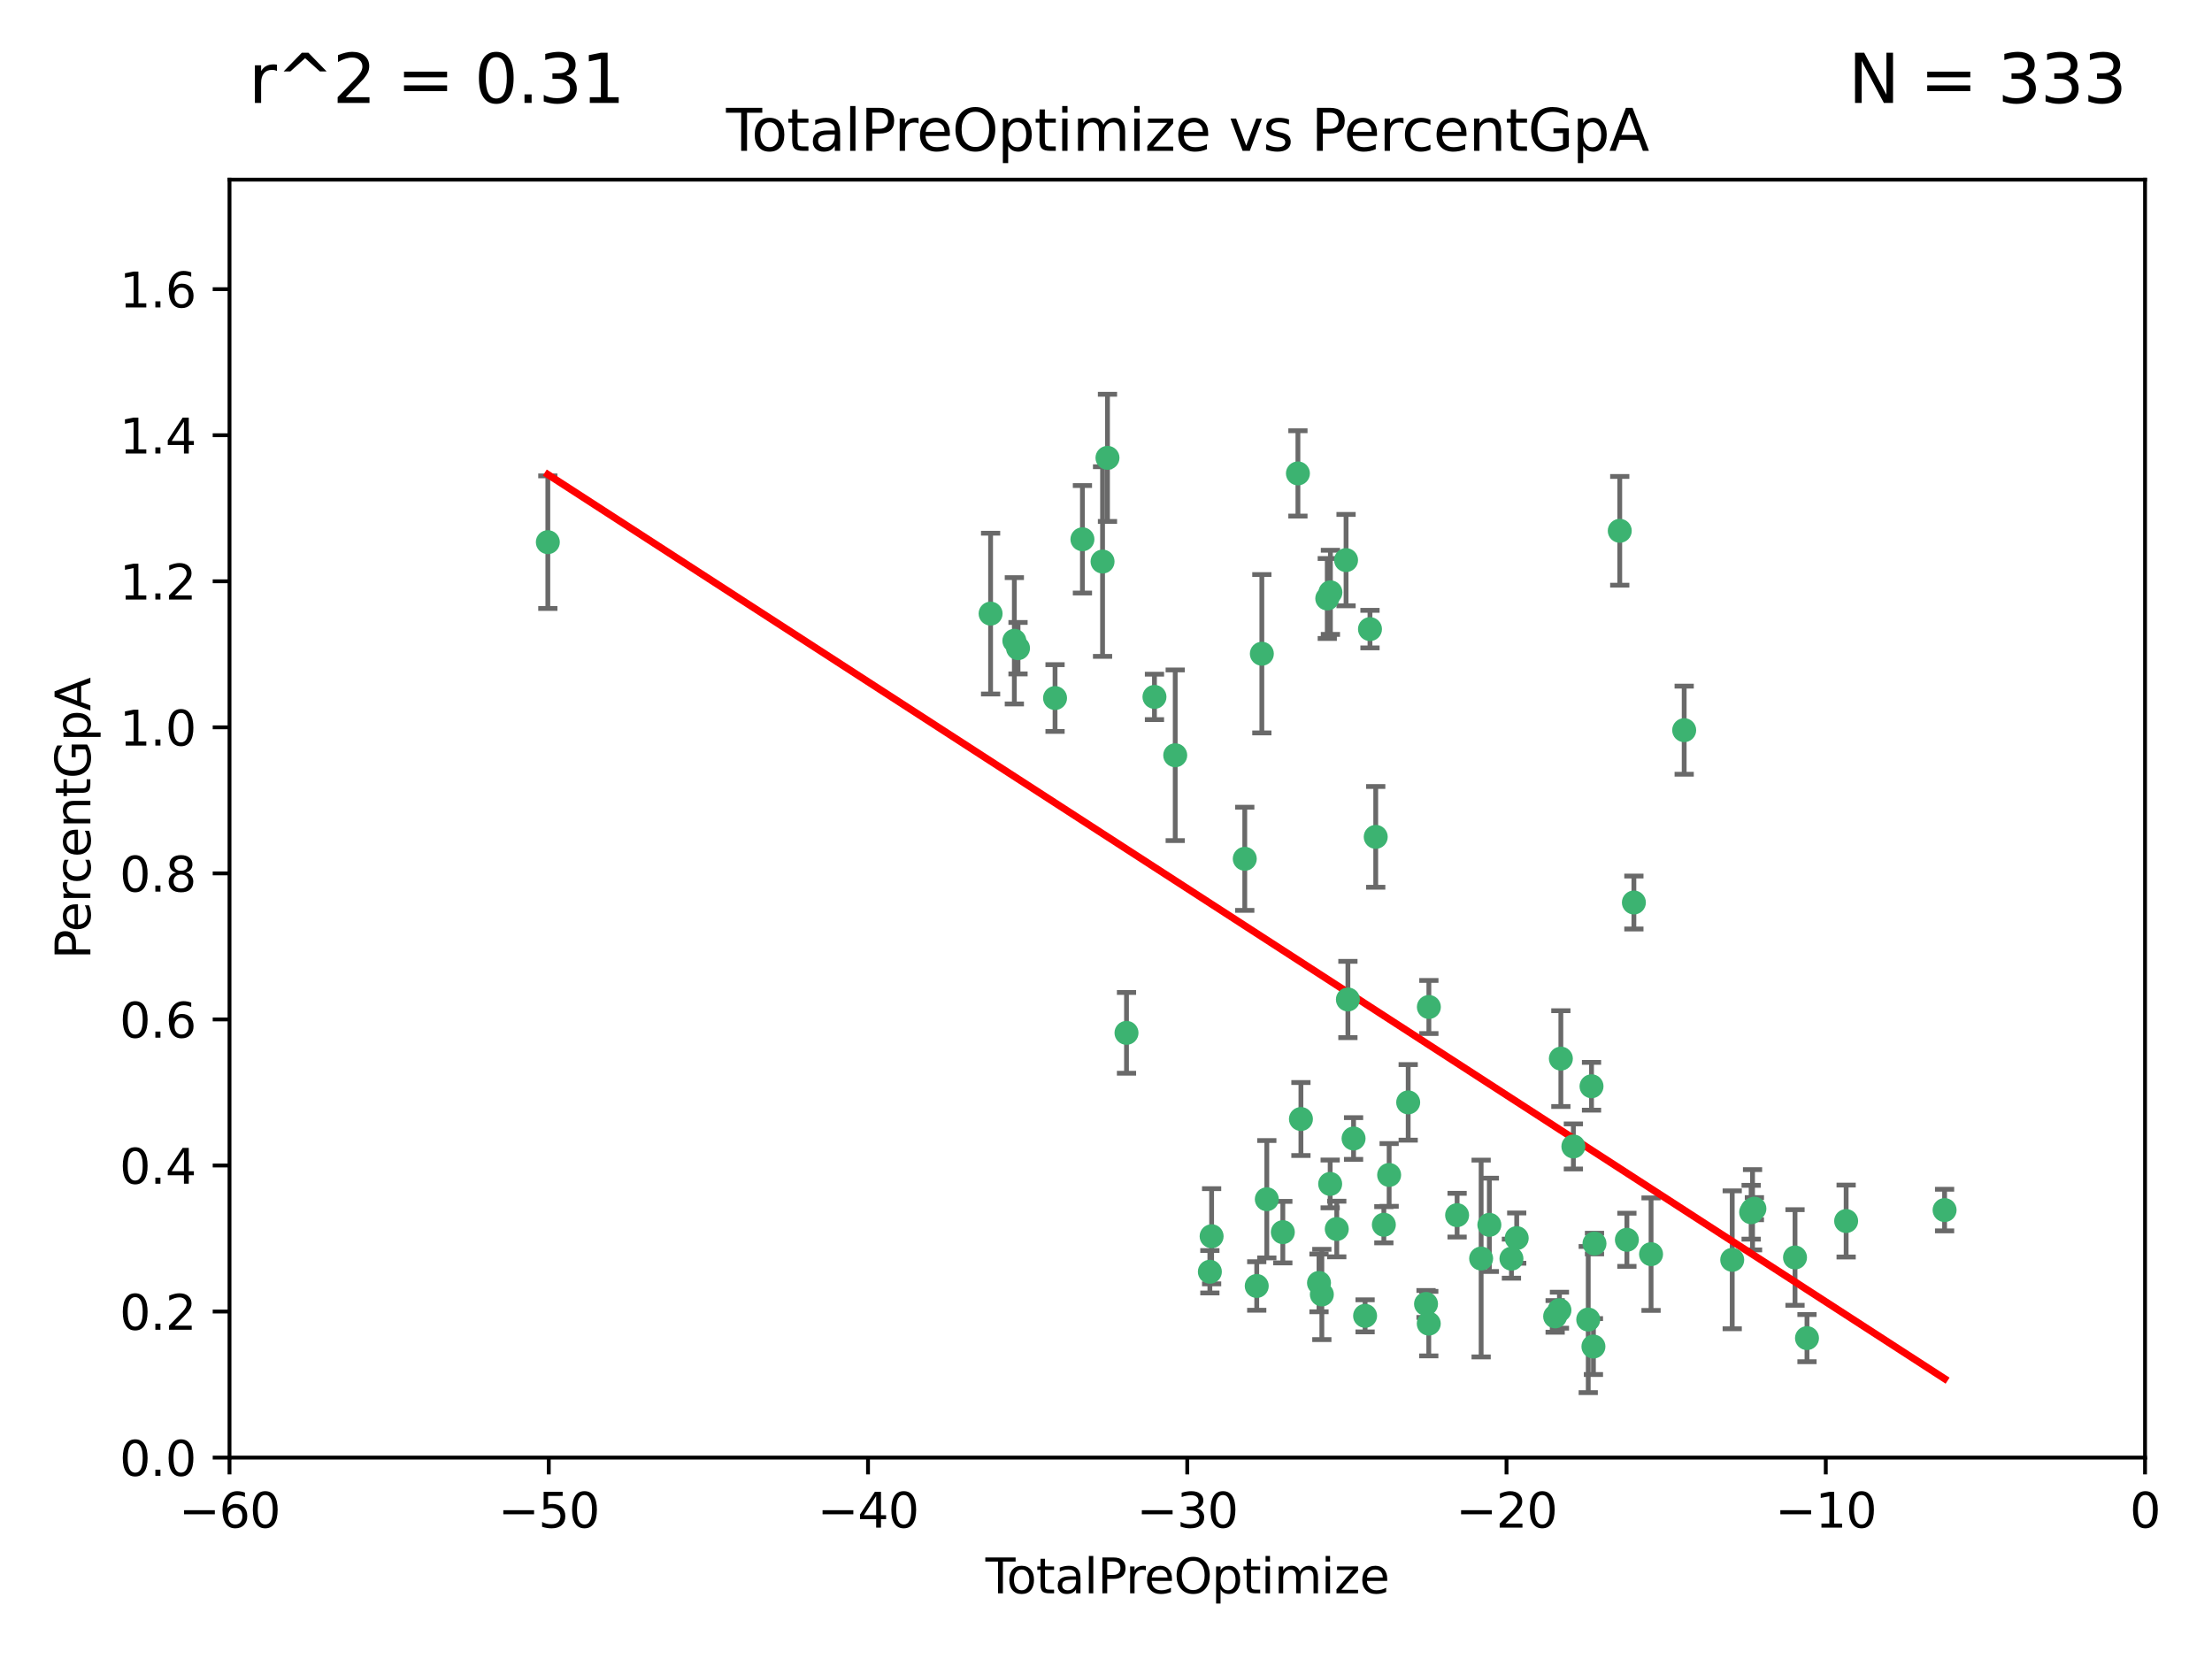<?xml version="1.0" encoding="utf-8" standalone="no"?>
<!DOCTYPE svg PUBLIC "-//W3C//DTD SVG 1.1//EN"
  "http://www.w3.org/Graphics/SVG/1.1/DTD/svg11.dtd">
<svg xmlns:xlink="http://www.w3.org/1999/xlink" width="460.8pt" height="345.6pt" viewBox="0 0 460.8 345.6" xmlns="http://www.w3.org/2000/svg" version="1.1">
 <defs>
  <style type="text/css">*{stroke-linejoin: round; stroke-linecap: butt}</style>
 </defs>
 <g id="figure_1">
  <g id="patch_1">
   <path d="M 0 345.6 
L 460.8 345.6 
L 460.8 0 
L 0 0 
z
" style="fill: #ffffff"/>
  </g>
  <g id="axes_1">
   <g id="patch_2">
    <path d="M 47.81 303.64 
L 446.85 303.64 
L 446.85 37.422 
L 47.81 37.422 
z
" style="fill: #ffffff"/>
   </g>
   <g id="PathCollection_1">
    <defs>
     <path id="m32cb678190" d="M 0 1.118 
C 0.297 1.118 0.581 1 0.791 0.791 
C 1 0.581 1.118 0.297 1.118 0 
C 1.118 -0.297 1 -0.581 0.791 -0.791 
C 0.581 -1 0.297 -1.118 0 -1.118 
C -0.297 -1.118 -0.581 -1 -0.791 -0.791 
C -1 -0.581 -1.118 -0.297 -1.118 0 
C -1.118 0.297 -1 0.581 -0.791 0.791 
C -0.581 1 -0.297 1.118 0 1.118 
z
" style="stroke: #3cb371"/>
    </defs>
    <g clip-path="url(#p5b0db37820)">
     <use xlink:href="#m32cb678190" x="114.124" y="112.942" style="fill: #3cb371; stroke: #3cb371"/>
     <use xlink:href="#m32cb678190" x="206.359" y="127.827" style="fill: #3cb371; stroke: #3cb371"/>
     <use xlink:href="#m32cb678190" x="211.307" y="133.489" style="fill: #3cb371; stroke: #3cb371"/>
     <use xlink:href="#m32cb678190" x="212.071" y="135.027" style="fill: #3cb371; stroke: #3cb371"/>
     <use xlink:href="#m32cb678190" x="219.785" y="145.415" style="fill: #3cb371; stroke: #3cb371"/>
     <use xlink:href="#m32cb678190" x="225.49" y="112.342" style="fill: #3cb371; stroke: #3cb371"/>
     <use xlink:href="#m32cb678190" x="229.683" y="116.981" style="fill: #3cb371; stroke: #3cb371"/>
     <use xlink:href="#m32cb678190" x="230.709" y="95.379" style="fill: #3cb371; stroke: #3cb371"/>
     <use xlink:href="#m32cb678190" x="234.671" y="215.165" style="fill: #3cb371; stroke: #3cb371"/>
     <use xlink:href="#m32cb678190" x="240.496" y="145.177" style="fill: #3cb371; stroke: #3cb371"/>
     <use xlink:href="#m32cb678190" x="244.821" y="157.336" style="fill: #3cb371; stroke: #3cb371"/>
     <use xlink:href="#m32cb678190" x="252.037" y="264.929" style="fill: #3cb371; stroke: #3cb371"/>
     <use xlink:href="#m32cb678190" x="252.403" y="257.534" style="fill: #3cb371; stroke: #3cb371"/>
     <use xlink:href="#m32cb678190" x="259.308" y="178.902" style="fill: #3cb371; stroke: #3cb371"/>
     <use xlink:href="#m32cb678190" x="261.801" y="267.892" style="fill: #3cb371; stroke: #3cb371"/>
     <use xlink:href="#m32cb678190" x="262.865" y="136.185" style="fill: #3cb371; stroke: #3cb371"/>
     <use xlink:href="#m32cb678190" x="263.9" y="249.822" style="fill: #3cb371; stroke: #3cb371"/>
     <use xlink:href="#m32cb678190" x="267.235" y="256.678" style="fill: #3cb371; stroke: #3cb371"/>
     <use xlink:href="#m32cb678190" x="270.381" y="98.62" style="fill: #3cb371; stroke: #3cb371"/>
     <use xlink:href="#m32cb678190" x="271.007" y="233.111" style="fill: #3cb371; stroke: #3cb371"/>
     <use xlink:href="#m32cb678190" x="274.773" y="267.254" style="fill: #3cb371; stroke: #3cb371"/>
     <use xlink:href="#m32cb678190" x="275.364" y="269.657" style="fill: #3cb371; stroke: #3cb371"/>
     <use xlink:href="#m32cb678190" x="276.495" y="124.676" style="fill: #3cb371; stroke: #3cb371"/>
     <use xlink:href="#m32cb678190" x="277.098" y="246.632" style="fill: #3cb371; stroke: #3cb371"/>
     <use xlink:href="#m32cb678190" x="277.15" y="123.393" style="fill: #3cb371; stroke: #3cb371"/>
     <use xlink:href="#m32cb678190" x="278.473" y="256.025" style="fill: #3cb371; stroke: #3cb371"/>
     <use xlink:href="#m32cb678190" x="280.408" y="116.68" style="fill: #3cb371; stroke: #3cb371"/>
     <use xlink:href="#m32cb678190" x="280.793" y="208.21" style="fill: #3cb371; stroke: #3cb371"/>
     <use xlink:href="#m32cb678190" x="281.973" y="237.171" style="fill: #3cb371; stroke: #3cb371"/>
     <use xlink:href="#m32cb678190" x="284.374" y="274.114" style="fill: #3cb371; stroke: #3cb371"/>
     <use xlink:href="#m32cb678190" x="285.392" y="131.055" style="fill: #3cb371; stroke: #3cb371"/>
     <use xlink:href="#m32cb678190" x="286.59" y="174.337" style="fill: #3cb371; stroke: #3cb371"/>
     <use xlink:href="#m32cb678190" x="288.281" y="255.135" style="fill: #3cb371; stroke: #3cb371"/>
     <use xlink:href="#m32cb678190" x="289.384" y="244.763" style="fill: #3cb371; stroke: #3cb371"/>
     <use xlink:href="#m32cb678190" x="293.351" y="229.645" style="fill: #3cb371; stroke: #3cb371"/>
     <use xlink:href="#m32cb678190" x="297.068" y="271.638" style="fill: #3cb371; stroke: #3cb371"/>
     <use xlink:href="#m32cb678190" x="297.639" y="275.736" style="fill: #3cb371; stroke: #3cb371"/>
     <use xlink:href="#m32cb678190" x="297.66" y="209.773" style="fill: #3cb371; stroke: #3cb371"/>
     <use xlink:href="#m32cb678190" x="303.542" y="253.142" style="fill: #3cb371; stroke: #3cb371"/>
     <use xlink:href="#m32cb678190" x="308.548" y="262.174" style="fill: #3cb371; stroke: #3cb371"/>
     <use xlink:href="#m32cb678190" x="310.261" y="255.155" style="fill: #3cb371; stroke: #3cb371"/>
     <use xlink:href="#m32cb678190" x="314.861" y="262.202" style="fill: #3cb371; stroke: #3cb371"/>
     <use xlink:href="#m32cb678190" x="315.958" y="257.921" style="fill: #3cb371; stroke: #3cb371"/>
     <use xlink:href="#m32cb678190" x="323.966" y="274.228" style="fill: #3cb371; stroke: #3cb371"/>
     <use xlink:href="#m32cb678190" x="324.859" y="272.938" style="fill: #3cb371; stroke: #3cb371"/>
     <use xlink:href="#m32cb678190" x="325.156" y="220.526" style="fill: #3cb371; stroke: #3cb371"/>
     <use xlink:href="#m32cb678190" x="327.764" y="238.826" style="fill: #3cb371; stroke: #3cb371"/>
     <use xlink:href="#m32cb678190" x="330.86" y="274.885" style="fill: #3cb371; stroke: #3cb371"/>
     <use xlink:href="#m32cb678190" x="331.543" y="226.289" style="fill: #3cb371; stroke: #3cb371"/>
     <use xlink:href="#m32cb678190" x="331.94" y="280.509" style="fill: #3cb371; stroke: #3cb371"/>
     <use xlink:href="#m32cb678190" x="332.161" y="259.054" style="fill: #3cb371; stroke: #3cb371"/>
     <use xlink:href="#m32cb678190" x="337.425" y="110.578" style="fill: #3cb371; stroke: #3cb371"/>
     <use xlink:href="#m32cb678190" x="338.911" y="258.27" style="fill: #3cb371; stroke: #3cb371"/>
     <use xlink:href="#m32cb678190" x="340.369" y="188.006" style="fill: #3cb371; stroke: #3cb371"/>
     <use xlink:href="#m32cb678190" x="343.946" y="261.265" style="fill: #3cb371; stroke: #3cb371"/>
     <use xlink:href="#m32cb678190" x="350.846" y="152.109" style="fill: #3cb371; stroke: #3cb371"/>
     <use xlink:href="#m32cb678190" x="360.854" y="262.444" style="fill: #3cb371; stroke: #3cb371"/>
     <use xlink:href="#m32cb678190" x="364.795" y="252.531" style="fill: #3cb371; stroke: #3cb371"/>
     <use xlink:href="#m32cb678190" x="365.087" y="252.017" style="fill: #3cb371; stroke: #3cb371"/>
     <use xlink:href="#m32cb678190" x="365.473" y="251.787" style="fill: #3cb371; stroke: #3cb371"/>
     <use xlink:href="#m32cb678190" x="373.935" y="261.957" style="fill: #3cb371; stroke: #3cb371"/>
     <use xlink:href="#m32cb678190" x="376.429" y="278.754" style="fill: #3cb371; stroke: #3cb371"/>
     <use xlink:href="#m32cb678190" x="384.585" y="254.366" style="fill: #3cb371; stroke: #3cb371"/>
     <use xlink:href="#m32cb678190" x="405.093" y="252.079" style="fill: #3cb371; stroke: #3cb371"/>
    </g>
   </g>
   <g id="matplotlib.axis_1">
    <g id="xtick_1">
     <g id="line2d_1">
      <defs>
       <path id="m4c063af683" d="M 0 0 
L 0 3.5 
" style="stroke: #000000; stroke-width: 0.8"/>
      </defs>
      <g>
       <use xlink:href="#m4c063af683" x="47.81" y="303.64" style="stroke: #000000; stroke-width: 0.8"/>
      </g>
     </g>
     <g id="text_1">
      <!-- −60 -->
      <g transform="translate(37.258 318.238)scale(0.1 -0.1)">
       <defs>
        <path id="DejaVuSans-2212" d="M 678 2272 
L 4684 2272 
L 4684 1741 
L 678 1741 
L 678 2272 
z
" transform="scale(0.016)"/>
        <path id="DejaVuSans-36" d="M 2113 2584 
Q 1688 2584 1439 2293 
Q 1191 2003 1191 1497 
Q 1191 994 1439 701 
Q 1688 409 2113 409 
Q 2538 409 2786 701 
Q 3034 994 3034 1497 
Q 3034 2003 2786 2293 
Q 2538 2584 2113 2584 
z
M 3366 4563 
L 3366 3988 
Q 3128 4100 2886 4159 
Q 2644 4219 2406 4219 
Q 1781 4219 1451 3797 
Q 1122 3375 1075 2522 
Q 1259 2794 1537 2939 
Q 1816 3084 2150 3084 
Q 2853 3084 3261 2657 
Q 3669 2231 3669 1497 
Q 3669 778 3244 343 
Q 2819 -91 2113 -91 
Q 1303 -91 875 529 
Q 447 1150 447 2328 
Q 447 3434 972 4092 
Q 1497 4750 2381 4750 
Q 2619 4750 2861 4703 
Q 3103 4656 3366 4563 
z
" transform="scale(0.016)"/>
        <path id="DejaVuSans-30" d="M 2034 4250 
Q 1547 4250 1301 3770 
Q 1056 3291 1056 2328 
Q 1056 1369 1301 889 
Q 1547 409 2034 409 
Q 2525 409 2770 889 
Q 3016 1369 3016 2328 
Q 3016 3291 2770 3770 
Q 2525 4250 2034 4250 
z
M 2034 4750 
Q 2819 4750 3233 4129 
Q 3647 3509 3647 2328 
Q 3647 1150 3233 529 
Q 2819 -91 2034 -91 
Q 1250 -91 836 529 
Q 422 1150 422 2328 
Q 422 3509 836 4129 
Q 1250 4750 2034 4750 
z
" transform="scale(0.016)"/>
       </defs>
       <use xlink:href="#DejaVuSans-2212"/>
       <use xlink:href="#DejaVuSans-36" x="83.789"/>
       <use xlink:href="#DejaVuSans-30" x="147.412"/>
      </g>
     </g>
    </g>
    <g id="xtick_2">
     <g id="line2d_2">
      <g>
       <use xlink:href="#m4c063af683" x="114.317" y="303.64" style="stroke: #000000; stroke-width: 0.8"/>
      </g>
     </g>
     <g id="text_2">
      <!-- −50 -->
      <g transform="translate(103.764 318.238)scale(0.1 -0.1)">
       <defs>
        <path id="DejaVuSans-35" d="M 691 4666 
L 3169 4666 
L 3169 4134 
L 1269 4134 
L 1269 2991 
Q 1406 3038 1543 3061 
Q 1681 3084 1819 3084 
Q 2600 3084 3056 2656 
Q 3513 2228 3513 1497 
Q 3513 744 3044 326 
Q 2575 -91 1722 -91 
Q 1428 -91 1123 -41 
Q 819 9 494 109 
L 494 744 
Q 775 591 1075 516 
Q 1375 441 1709 441 
Q 2250 441 2565 725 
Q 2881 1009 2881 1497 
Q 2881 1984 2565 2268 
Q 2250 2553 1709 2553 
Q 1456 2553 1204 2497 
Q 953 2441 691 2322 
L 691 4666 
z
" transform="scale(0.016)"/>
       </defs>
       <use xlink:href="#DejaVuSans-2212"/>
       <use xlink:href="#DejaVuSans-35" x="83.789"/>
       <use xlink:href="#DejaVuSans-30" x="147.412"/>
      </g>
     </g>
    </g>
    <g id="xtick_3">
     <g id="line2d_3">
      <g>
       <use xlink:href="#m4c063af683" x="180.823" y="303.64" style="stroke: #000000; stroke-width: 0.8"/>
      </g>
     </g>
     <g id="text_3">
      <!-- −40 -->
      <g transform="translate(170.271 318.238)scale(0.1 -0.1)">
       <defs>
        <path id="DejaVuSans-34" d="M 2419 4116 
L 825 1625 
L 2419 1625 
L 2419 4116 
z
M 2253 4666 
L 3047 4666 
L 3047 1625 
L 3713 1625 
L 3713 1100 
L 3047 1100 
L 3047 0 
L 2419 0 
L 2419 1100 
L 313 1100 
L 313 1709 
L 2253 4666 
z
" transform="scale(0.016)"/>
       </defs>
       <use xlink:href="#DejaVuSans-2212"/>
       <use xlink:href="#DejaVuSans-34" x="83.789"/>
       <use xlink:href="#DejaVuSans-30" x="147.412"/>
      </g>
     </g>
    </g>
    <g id="xtick_4">
     <g id="line2d_4">
      <g>
       <use xlink:href="#m4c063af683" x="247.33" y="303.64" style="stroke: #000000; stroke-width: 0.8"/>
      </g>
     </g>
     <g id="text_4">
      <!-- −30 -->
      <g transform="translate(236.778 318.238)scale(0.1 -0.1)">
       <defs>
        <path id="DejaVuSans-33" d="M 2597 2516 
Q 3050 2419 3304 2112 
Q 3559 1806 3559 1356 
Q 3559 666 3084 287 
Q 2609 -91 1734 -91 
Q 1441 -91 1130 -33 
Q 819 25 488 141 
L 488 750 
Q 750 597 1062 519 
Q 1375 441 1716 441 
Q 2309 441 2620 675 
Q 2931 909 2931 1356 
Q 2931 1769 2642 2001 
Q 2353 2234 1838 2234 
L 1294 2234 
L 1294 2753 
L 1863 2753 
Q 2328 2753 2575 2939 
Q 2822 3125 2822 3475 
Q 2822 3834 2567 4026 
Q 2313 4219 1838 4219 
Q 1578 4219 1281 4162 
Q 984 4106 628 3988 
L 628 4550 
Q 988 4650 1302 4700 
Q 1616 4750 1894 4750 
Q 2613 4750 3031 4423 
Q 3450 4097 3450 3541 
Q 3450 3153 3228 2886 
Q 3006 2619 2597 2516 
z
" transform="scale(0.016)"/>
       </defs>
       <use xlink:href="#DejaVuSans-2212"/>
       <use xlink:href="#DejaVuSans-33" x="83.789"/>
       <use xlink:href="#DejaVuSans-30" x="147.412"/>
      </g>
     </g>
    </g>
    <g id="xtick_5">
     <g id="line2d_5">
      <g>
       <use xlink:href="#m4c063af683" x="313.837" y="303.64" style="stroke: #000000; stroke-width: 0.8"/>
      </g>
     </g>
     <g id="text_5">
      <!-- −20 -->
      <g transform="translate(303.284 318.238)scale(0.1 -0.1)">
       <defs>
        <path id="DejaVuSans-32" d="M 1228 531 
L 3431 531 
L 3431 0 
L 469 0 
L 469 531 
Q 828 903 1448 1529 
Q 2069 2156 2228 2338 
Q 2531 2678 2651 2914 
Q 2772 3150 2772 3378 
Q 2772 3750 2511 3984 
Q 2250 4219 1831 4219 
Q 1534 4219 1204 4116 
Q 875 4013 500 3803 
L 500 4441 
Q 881 4594 1212 4672 
Q 1544 4750 1819 4750 
Q 2544 4750 2975 4387 
Q 3406 4025 3406 3419 
Q 3406 3131 3298 2873 
Q 3191 2616 2906 2266 
Q 2828 2175 2409 1742 
Q 1991 1309 1228 531 
z
" transform="scale(0.016)"/>
       </defs>
       <use xlink:href="#DejaVuSans-2212"/>
       <use xlink:href="#DejaVuSans-32" x="83.789"/>
       <use xlink:href="#DejaVuSans-30" x="147.412"/>
      </g>
     </g>
    </g>
    <g id="xtick_6">
     <g id="line2d_6">
      <g>
       <use xlink:href="#m4c063af683" x="380.343" y="303.64" style="stroke: #000000; stroke-width: 0.8"/>
      </g>
     </g>
     <g id="text_6">
      <!-- −10 -->
      <g transform="translate(369.791 318.238)scale(0.1 -0.1)">
       <defs>
        <path id="DejaVuSans-31" d="M 794 531 
L 1825 531 
L 1825 4091 
L 703 3866 
L 703 4441 
L 1819 4666 
L 2450 4666 
L 2450 531 
L 3481 531 
L 3481 0 
L 794 0 
L 794 531 
z
" transform="scale(0.016)"/>
       </defs>
       <use xlink:href="#DejaVuSans-2212"/>
       <use xlink:href="#DejaVuSans-31" x="83.789"/>
       <use xlink:href="#DejaVuSans-30" x="147.412"/>
      </g>
     </g>
    </g>
    <g id="xtick_7">
     <g id="line2d_7">
      <g>
       <use xlink:href="#m4c063af683" x="446.85" y="303.64" style="stroke: #000000; stroke-width: 0.8"/>
      </g>
     </g>
     <g id="text_7">
      <!-- 0 -->
      <g transform="translate(443.669 318.238)scale(0.1 -0.1)">
       <use xlink:href="#DejaVuSans-30"/>
      </g>
     </g>
    </g>
    <g id="text_8">
     <!-- TotalPreOptimize -->
     <g transform="translate(205.287 331.917)scale(0.1 -0.1)">
      <defs>
       <path id="DejaVuSans-54" d="M -19 4666 
L 3928 4666 
L 3928 4134 
L 2272 4134 
L 2272 0 
L 1638 0 
L 1638 4134 
L -19 4134 
L -19 4666 
z
" transform="scale(0.016)"/>
       <path id="DejaVuSans-6f" d="M 1959 3097 
Q 1497 3097 1228 2736 
Q 959 2375 959 1747 
Q 959 1119 1226 758 
Q 1494 397 1959 397 
Q 2419 397 2687 759 
Q 2956 1122 2956 1747 
Q 2956 2369 2687 2733 
Q 2419 3097 1959 3097 
z
M 1959 3584 
Q 2709 3584 3137 3096 
Q 3566 2609 3566 1747 
Q 3566 888 3137 398 
Q 2709 -91 1959 -91 
Q 1206 -91 779 398 
Q 353 888 353 1747 
Q 353 2609 779 3096 
Q 1206 3584 1959 3584 
z
" transform="scale(0.016)"/>
       <path id="DejaVuSans-74" d="M 1172 4494 
L 1172 3500 
L 2356 3500 
L 2356 3053 
L 1172 3053 
L 1172 1153 
Q 1172 725 1289 603 
Q 1406 481 1766 481 
L 2356 481 
L 2356 0 
L 1766 0 
Q 1100 0 847 248 
Q 594 497 594 1153 
L 594 3053 
L 172 3053 
L 172 3500 
L 594 3500 
L 594 4494 
L 1172 4494 
z
" transform="scale(0.016)"/>
       <path id="DejaVuSans-61" d="M 2194 1759 
Q 1497 1759 1228 1600 
Q 959 1441 959 1056 
Q 959 750 1161 570 
Q 1363 391 1709 391 
Q 2188 391 2477 730 
Q 2766 1069 2766 1631 
L 2766 1759 
L 2194 1759 
z
M 3341 1997 
L 3341 0 
L 2766 0 
L 2766 531 
Q 2569 213 2275 61 
Q 1981 -91 1556 -91 
Q 1019 -91 701 211 
Q 384 513 384 1019 
Q 384 1609 779 1909 
Q 1175 2209 1959 2209 
L 2766 2209 
L 2766 2266 
Q 2766 2663 2505 2880 
Q 2244 3097 1772 3097 
Q 1472 3097 1187 3025 
Q 903 2953 641 2809 
L 641 3341 
Q 956 3463 1253 3523 
Q 1550 3584 1831 3584 
Q 2591 3584 2966 3190 
Q 3341 2797 3341 1997 
z
" transform="scale(0.016)"/>
       <path id="DejaVuSans-6c" d="M 603 4863 
L 1178 4863 
L 1178 0 
L 603 0 
L 603 4863 
z
" transform="scale(0.016)"/>
       <path id="DejaVuSans-50" d="M 1259 4147 
L 1259 2394 
L 2053 2394 
Q 2494 2394 2734 2622 
Q 2975 2850 2975 3272 
Q 2975 3691 2734 3919 
Q 2494 4147 2053 4147 
L 1259 4147 
z
M 628 4666 
L 2053 4666 
Q 2838 4666 3239 4311 
Q 3641 3956 3641 3272 
Q 3641 2581 3239 2228 
Q 2838 1875 2053 1875 
L 1259 1875 
L 1259 0 
L 628 0 
L 628 4666 
z
" transform="scale(0.016)"/>
       <path id="DejaVuSans-72" d="M 2631 2963 
Q 2534 3019 2420 3045 
Q 2306 3072 2169 3072 
Q 1681 3072 1420 2755 
Q 1159 2438 1159 1844 
L 1159 0 
L 581 0 
L 581 3500 
L 1159 3500 
L 1159 2956 
Q 1341 3275 1631 3429 
Q 1922 3584 2338 3584 
Q 2397 3584 2469 3576 
Q 2541 3569 2628 3553 
L 2631 2963 
z
" transform="scale(0.016)"/>
       <path id="DejaVuSans-65" d="M 3597 1894 
L 3597 1613 
L 953 1613 
Q 991 1019 1311 708 
Q 1631 397 2203 397 
Q 2534 397 2845 478 
Q 3156 559 3463 722 
L 3463 178 
Q 3153 47 2828 -22 
Q 2503 -91 2169 -91 
Q 1331 -91 842 396 
Q 353 884 353 1716 
Q 353 2575 817 3079 
Q 1281 3584 2069 3584 
Q 2775 3584 3186 3129 
Q 3597 2675 3597 1894 
z
M 3022 2063 
Q 3016 2534 2758 2815 
Q 2500 3097 2075 3097 
Q 1594 3097 1305 2825 
Q 1016 2553 972 2059 
L 3022 2063 
z
" transform="scale(0.016)"/>
       <path id="DejaVuSans-4f" d="M 2522 4238 
Q 1834 4238 1429 3725 
Q 1025 3213 1025 2328 
Q 1025 1447 1429 934 
Q 1834 422 2522 422 
Q 3209 422 3611 934 
Q 4013 1447 4013 2328 
Q 4013 3213 3611 3725 
Q 3209 4238 2522 4238 
z
M 2522 4750 
Q 3503 4750 4090 4092 
Q 4678 3434 4678 2328 
Q 4678 1225 4090 567 
Q 3503 -91 2522 -91 
Q 1538 -91 948 565 
Q 359 1222 359 2328 
Q 359 3434 948 4092 
Q 1538 4750 2522 4750 
z
" transform="scale(0.016)"/>
       <path id="DejaVuSans-70" d="M 1159 525 
L 1159 -1331 
L 581 -1331 
L 581 3500 
L 1159 3500 
L 1159 2969 
Q 1341 3281 1617 3432 
Q 1894 3584 2278 3584 
Q 2916 3584 3314 3078 
Q 3713 2572 3713 1747 
Q 3713 922 3314 415 
Q 2916 -91 2278 -91 
Q 1894 -91 1617 61 
Q 1341 213 1159 525 
z
M 3116 1747 
Q 3116 2381 2855 2742 
Q 2594 3103 2138 3103 
Q 1681 3103 1420 2742 
Q 1159 2381 1159 1747 
Q 1159 1113 1420 752 
Q 1681 391 2138 391 
Q 2594 391 2855 752 
Q 3116 1113 3116 1747 
z
" transform="scale(0.016)"/>
       <path id="DejaVuSans-69" d="M 603 3500 
L 1178 3500 
L 1178 0 
L 603 0 
L 603 3500 
z
M 603 4863 
L 1178 4863 
L 1178 4134 
L 603 4134 
L 603 4863 
z
" transform="scale(0.016)"/>
       <path id="DejaVuSans-6d" d="M 3328 2828 
Q 3544 3216 3844 3400 
Q 4144 3584 4550 3584 
Q 5097 3584 5394 3201 
Q 5691 2819 5691 2113 
L 5691 0 
L 5113 0 
L 5113 2094 
Q 5113 2597 4934 2840 
Q 4756 3084 4391 3084 
Q 3944 3084 3684 2787 
Q 3425 2491 3425 1978 
L 3425 0 
L 2847 0 
L 2847 2094 
Q 2847 2600 2669 2842 
Q 2491 3084 2119 3084 
Q 1678 3084 1418 2786 
Q 1159 2488 1159 1978 
L 1159 0 
L 581 0 
L 581 3500 
L 1159 3500 
L 1159 2956 
Q 1356 3278 1631 3431 
Q 1906 3584 2284 3584 
Q 2666 3584 2933 3390 
Q 3200 3197 3328 2828 
z
" transform="scale(0.016)"/>
       <path id="DejaVuSans-7a" d="M 353 3500 
L 3084 3500 
L 3084 2975 
L 922 459 
L 3084 459 
L 3084 0 
L 275 0 
L 275 525 
L 2438 3041 
L 353 3041 
L 353 3500 
z
" transform="scale(0.016)"/>
      </defs>
      <use xlink:href="#DejaVuSans-54"/>
      <use xlink:href="#DejaVuSans-6f" x="44.084"/>
      <use xlink:href="#DejaVuSans-74" x="105.266"/>
      <use xlink:href="#DejaVuSans-61" x="144.475"/>
      <use xlink:href="#DejaVuSans-6c" x="205.754"/>
      <use xlink:href="#DejaVuSans-50" x="233.537"/>
      <use xlink:href="#DejaVuSans-72" x="292.09"/>
      <use xlink:href="#DejaVuSans-65" x="330.953"/>
      <use xlink:href="#DejaVuSans-4f" x="392.477"/>
      <use xlink:href="#DejaVuSans-70" x="471.188"/>
      <use xlink:href="#DejaVuSans-74" x="534.664"/>
      <use xlink:href="#DejaVuSans-69" x="573.873"/>
      <use xlink:href="#DejaVuSans-6d" x="601.656"/>
      <use xlink:href="#DejaVuSans-69" x="699.068"/>
      <use xlink:href="#DejaVuSans-7a" x="726.852"/>
      <use xlink:href="#DejaVuSans-65" x="779.342"/>
     </g>
    </g>
   </g>
   <g id="matplotlib.axis_2">
    <g id="ytick_1">
     <g id="line2d_8">
      <defs>
       <path id="m4d2bfd248e" d="M 0 0 
L -3.5 0 
" style="stroke: #000000; stroke-width: 0.8"/>
      </defs>
      <g>
       <use xlink:href="#m4d2bfd248e" x="47.81" y="303.64" style="stroke: #000000; stroke-width: 0.8"/>
      </g>
     </g>
     <g id="text_9">
      <!-- 0.0 -->
      <g transform="translate(24.907 307.439)scale(0.1 -0.1)">
       <defs>
        <path id="DejaVuSans-2e" d="M 684 794 
L 1344 794 
L 1344 0 
L 684 0 
L 684 794 
z
" transform="scale(0.016)"/>
       </defs>
       <use xlink:href="#DejaVuSans-30"/>
       <use xlink:href="#DejaVuSans-2e" x="63.623"/>
       <use xlink:href="#DejaVuSans-30" x="95.41"/>
      </g>
     </g>
    </g>
    <g id="ytick_2">
     <g id="line2d_9">
      <g>
       <use xlink:href="#m4d2bfd248e" x="47.81" y="273.215" style="stroke: #000000; stroke-width: 0.8"/>
      </g>
     </g>
     <g id="text_10">
      <!-- 0.2 -->
      <g transform="translate(24.907 277.014)scale(0.1 -0.1)">
       <use xlink:href="#DejaVuSans-30"/>
       <use xlink:href="#DejaVuSans-2e" x="63.623"/>
       <use xlink:href="#DejaVuSans-32" x="95.41"/>
      </g>
     </g>
    </g>
    <g id="ytick_3">
     <g id="line2d_10">
      <g>
       <use xlink:href="#m4d2bfd248e" x="47.81" y="242.79" style="stroke: #000000; stroke-width: 0.8"/>
      </g>
     </g>
     <g id="text_11">
      <!-- 0.4 -->
      <g transform="translate(24.907 246.589)scale(0.1 -0.1)">
       <use xlink:href="#DejaVuSans-30"/>
       <use xlink:href="#DejaVuSans-2e" x="63.623"/>
       <use xlink:href="#DejaVuSans-34" x="95.41"/>
      </g>
     </g>
    </g>
    <g id="ytick_4">
     <g id="line2d_11">
      <g>
       <use xlink:href="#m4d2bfd248e" x="47.81" y="212.365" style="stroke: #000000; stroke-width: 0.8"/>
      </g>
     </g>
     <g id="text_12">
      <!-- 0.6 -->
      <g transform="translate(24.907 216.164)scale(0.1 -0.1)">
       <use xlink:href="#DejaVuSans-30"/>
       <use xlink:href="#DejaVuSans-2e" x="63.623"/>
       <use xlink:href="#DejaVuSans-36" x="95.41"/>
      </g>
     </g>
    </g>
    <g id="ytick_5">
     <g id="line2d_12">
      <g>
       <use xlink:href="#m4d2bfd248e" x="47.81" y="181.94" style="stroke: #000000; stroke-width: 0.8"/>
      </g>
     </g>
     <g id="text_13">
      <!-- 0.8 -->
      <g transform="translate(24.907 185.739)scale(0.1 -0.1)">
       <defs>
        <path id="DejaVuSans-38" d="M 2034 2216 
Q 1584 2216 1326 1975 
Q 1069 1734 1069 1313 
Q 1069 891 1326 650 
Q 1584 409 2034 409 
Q 2484 409 2743 651 
Q 3003 894 3003 1313 
Q 3003 1734 2745 1975 
Q 2488 2216 2034 2216 
z
M 1403 2484 
Q 997 2584 770 2862 
Q 544 3141 544 3541 
Q 544 4100 942 4425 
Q 1341 4750 2034 4750 
Q 2731 4750 3128 4425 
Q 3525 4100 3525 3541 
Q 3525 3141 3298 2862 
Q 3072 2584 2669 2484 
Q 3125 2378 3379 2068 
Q 3634 1759 3634 1313 
Q 3634 634 3220 271 
Q 2806 -91 2034 -91 
Q 1263 -91 848 271 
Q 434 634 434 1313 
Q 434 1759 690 2068 
Q 947 2378 1403 2484 
z
M 1172 3481 
Q 1172 3119 1398 2916 
Q 1625 2713 2034 2713 
Q 2441 2713 2670 2916 
Q 2900 3119 2900 3481 
Q 2900 3844 2670 4047 
Q 2441 4250 2034 4250 
Q 1625 4250 1398 4047 
Q 1172 3844 1172 3481 
z
" transform="scale(0.016)"/>
       </defs>
       <use xlink:href="#DejaVuSans-30"/>
       <use xlink:href="#DejaVuSans-2e" x="63.623"/>
       <use xlink:href="#DejaVuSans-38" x="95.41"/>
      </g>
     </g>
    </g>
    <g id="ytick_6">
     <g id="line2d_13">
      <g>
       <use xlink:href="#m4d2bfd248e" x="47.81" y="151.515" style="stroke: #000000; stroke-width: 0.8"/>
      </g>
     </g>
     <g id="text_14">
      <!-- 1.0 -->
      <g transform="translate(24.907 155.315)scale(0.1 -0.1)">
       <use xlink:href="#DejaVuSans-31"/>
       <use xlink:href="#DejaVuSans-2e" x="63.623"/>
       <use xlink:href="#DejaVuSans-30" x="95.41"/>
      </g>
     </g>
    </g>
    <g id="ytick_7">
     <g id="line2d_14">
      <g>
       <use xlink:href="#m4d2bfd248e" x="47.81" y="121.09" style="stroke: #000000; stroke-width: 0.8"/>
      </g>
     </g>
     <g id="text_15">
      <!-- 1.2 -->
      <g transform="translate(24.907 124.89)scale(0.1 -0.1)">
       <use xlink:href="#DejaVuSans-31"/>
       <use xlink:href="#DejaVuSans-2e" x="63.623"/>
       <use xlink:href="#DejaVuSans-32" x="95.41"/>
      </g>
     </g>
    </g>
    <g id="ytick_8">
     <g id="line2d_15">
      <g>
       <use xlink:href="#m4d2bfd248e" x="47.81" y="90.665" style="stroke: #000000; stroke-width: 0.8"/>
      </g>
     </g>
     <g id="text_16">
      <!-- 1.4 -->
      <g transform="translate(24.907 94.465)scale(0.1 -0.1)">
       <use xlink:href="#DejaVuSans-31"/>
       <use xlink:href="#DejaVuSans-2e" x="63.623"/>
       <use xlink:href="#DejaVuSans-34" x="95.41"/>
      </g>
     </g>
    </g>
    <g id="ytick_9">
     <g id="line2d_16">
      <g>
       <use xlink:href="#m4d2bfd248e" x="47.81" y="60.241" style="stroke: #000000; stroke-width: 0.8"/>
      </g>
     </g>
     <g id="text_17">
      <!-- 1.6 -->
      <g transform="translate(24.907 64.04)scale(0.1 -0.1)">
       <use xlink:href="#DejaVuSans-31"/>
       <use xlink:href="#DejaVuSans-2e" x="63.623"/>
       <use xlink:href="#DejaVuSans-36" x="95.41"/>
      </g>
     </g>
    </g>
    <g id="text_18">
     <!-- PercentGpA -->
     <g transform="translate(18.827 199.807)rotate(-90)scale(0.1 -0.1)">
      <defs>
       <path id="DejaVuSans-63" d="M 3122 3366 
L 3122 2828 
Q 2878 2963 2633 3030 
Q 2388 3097 2138 3097 
Q 1578 3097 1268 2742 
Q 959 2388 959 1747 
Q 959 1106 1268 751 
Q 1578 397 2138 397 
Q 2388 397 2633 464 
Q 2878 531 3122 666 
L 3122 134 
Q 2881 22 2623 -34 
Q 2366 -91 2075 -91 
Q 1284 -91 818 406 
Q 353 903 353 1747 
Q 353 2603 823 3093 
Q 1294 3584 2113 3584 
Q 2378 3584 2631 3529 
Q 2884 3475 3122 3366 
z
" transform="scale(0.016)"/>
       <path id="DejaVuSans-6e" d="M 3513 2113 
L 3513 0 
L 2938 0 
L 2938 2094 
Q 2938 2591 2744 2837 
Q 2550 3084 2163 3084 
Q 1697 3084 1428 2787 
Q 1159 2491 1159 1978 
L 1159 0 
L 581 0 
L 581 3500 
L 1159 3500 
L 1159 2956 
Q 1366 3272 1645 3428 
Q 1925 3584 2291 3584 
Q 2894 3584 3203 3211 
Q 3513 2838 3513 2113 
z
" transform="scale(0.016)"/>
       <path id="DejaVuSans-47" d="M 3809 666 
L 3809 1919 
L 2778 1919 
L 2778 2438 
L 4434 2438 
L 4434 434 
Q 4069 175 3628 42 
Q 3188 -91 2688 -91 
Q 1594 -91 976 548 
Q 359 1188 359 2328 
Q 359 3472 976 4111 
Q 1594 4750 2688 4750 
Q 3144 4750 3555 4637 
Q 3966 4525 4313 4306 
L 4313 3634 
Q 3963 3931 3569 4081 
Q 3175 4231 2741 4231 
Q 1884 4231 1454 3753 
Q 1025 3275 1025 2328 
Q 1025 1384 1454 906 
Q 1884 428 2741 428 
Q 3075 428 3337 486 
Q 3600 544 3809 666 
z
" transform="scale(0.016)"/>
       <path id="DejaVuSans-41" d="M 2188 4044 
L 1331 1722 
L 3047 1722 
L 2188 4044 
z
M 1831 4666 
L 2547 4666 
L 4325 0 
L 3669 0 
L 3244 1197 
L 1141 1197 
L 716 0 
L 50 0 
L 1831 4666 
z
" transform="scale(0.016)"/>
      </defs>
      <use xlink:href="#DejaVuSans-50"/>
      <use xlink:href="#DejaVuSans-65" x="56.678"/>
      <use xlink:href="#DejaVuSans-72" x="118.201"/>
      <use xlink:href="#DejaVuSans-63" x="157.064"/>
      <use xlink:href="#DejaVuSans-65" x="212.045"/>
      <use xlink:href="#DejaVuSans-6e" x="273.568"/>
      <use xlink:href="#DejaVuSans-74" x="336.947"/>
      <use xlink:href="#DejaVuSans-47" x="376.156"/>
      <use xlink:href="#DejaVuSans-70" x="453.646"/>
      <use xlink:href="#DejaVuSans-41" x="517.123"/>
     </g>
    </g>
   </g>
   <g id="LineCollection_1">
    <path d="M 114.124 126.749 
L 114.124 99.136 
" clip-path="url(#p5b0db37820)" style="fill: none; stroke: #696969"/>
    <path d="M 206.359 144.574 
L 206.359 111.081 
" clip-path="url(#p5b0db37820)" style="fill: none; stroke: #696969"/>
    <path d="M 211.307 146.643 
L 211.307 120.334 
" clip-path="url(#p5b0db37820)" style="fill: none; stroke: #696969"/>
    <path d="M 212.071 140.389 
L 212.071 129.666 
" clip-path="url(#p5b0db37820)" style="fill: none; stroke: #696969"/>
    <path d="M 219.785 152.367 
L 219.785 138.462 
" clip-path="url(#p5b0db37820)" style="fill: none; stroke: #696969"/>
    <path d="M 225.49 123.537 
L 225.49 101.147 
" clip-path="url(#p5b0db37820)" style="fill: none; stroke: #696969"/>
    <path d="M 229.683 136.737 
L 229.683 97.225 
" clip-path="url(#p5b0db37820)" style="fill: none; stroke: #696969"/>
    <path d="M 230.709 108.623 
L 230.709 82.135 
" clip-path="url(#p5b0db37820)" style="fill: none; stroke: #696969"/>
    <path d="M 234.671 223.575 
L 234.671 206.755 
" clip-path="url(#p5b0db37820)" style="fill: none; stroke: #696969"/>
    <path d="M 240.496 149.907 
L 240.496 140.447 
" clip-path="url(#p5b0db37820)" style="fill: none; stroke: #696969"/>
    <path d="M 244.821 175.112 
L 244.821 139.559 
" clip-path="url(#p5b0db37820)" style="fill: none; stroke: #696969"/>
    <path d="M 252.037 269.347 
L 252.037 260.51 
" clip-path="url(#p5b0db37820)" style="fill: none; stroke: #696969"/>
    <path d="M 252.403 267.448 
L 252.403 247.62 
" clip-path="url(#p5b0db37820)" style="fill: none; stroke: #696969"/>
    <path d="M 259.308 189.647 
L 259.308 168.157 
" clip-path="url(#p5b0db37820)" style="fill: none; stroke: #696969"/>
    <path d="M 261.801 272.944 
L 261.801 262.841 
" clip-path="url(#p5b0db37820)" style="fill: none; stroke: #696969"/>
    <path d="M 262.865 152.678 
L 262.865 119.692 
" clip-path="url(#p5b0db37820)" style="fill: none; stroke: #696969"/>
    <path d="M 263.9 262.046 
L 263.9 237.598 
" clip-path="url(#p5b0db37820)" style="fill: none; stroke: #696969"/>
    <path d="M 267.235 263.085 
L 267.235 250.271 
" clip-path="url(#p5b0db37820)" style="fill: none; stroke: #696969"/>
    <path d="M 270.381 107.507 
L 270.381 89.732 
" clip-path="url(#p5b0db37820)" style="fill: none; stroke: #696969"/>
    <path d="M 271.007 240.712 
L 271.007 225.511 
" clip-path="url(#p5b0db37820)" style="fill: none; stroke: #696969"/>
    <path d="M 274.773 273.264 
L 274.773 261.243 
" clip-path="url(#p5b0db37820)" style="fill: none; stroke: #696969"/>
    <path d="M 275.364 279.062 
L 275.364 260.252 
" clip-path="url(#p5b0db37820)" style="fill: none; stroke: #696969"/>
    <path d="M 276.495 133.004 
L 276.495 116.348 
" clip-path="url(#p5b0db37820)" style="fill: none; stroke: #696969"/>
    <path d="M 277.098 251.609 
L 277.098 241.655 
" clip-path="url(#p5b0db37820)" style="fill: none; stroke: #696969"/>
    <path d="M 277.15 132.157 
L 277.15 114.628 
" clip-path="url(#p5b0db37820)" style="fill: none; stroke: #696969"/>
    <path d="M 278.473 261.82 
L 278.473 250.231 
" clip-path="url(#p5b0db37820)" style="fill: none; stroke: #696969"/>
    <path d="M 280.408 126.199 
L 280.408 107.162 
" clip-path="url(#p5b0db37820)" style="fill: none; stroke: #696969"/>
    <path d="M 280.793 216.16 
L 280.793 200.26 
" clip-path="url(#p5b0db37820)" style="fill: none; stroke: #696969"/>
    <path d="M 281.973 241.515 
L 281.973 232.826 
" clip-path="url(#p5b0db37820)" style="fill: none; stroke: #696969"/>
    <path d="M 284.374 277.454 
L 284.374 270.773 
" clip-path="url(#p5b0db37820)" style="fill: none; stroke: #696969"/>
    <path d="M 285.392 134.965 
L 285.392 127.145 
" clip-path="url(#p5b0db37820)" style="fill: none; stroke: #696969"/>
    <path d="M 286.59 184.833 
L 286.59 163.841 
" clip-path="url(#p5b0db37820)" style="fill: none; stroke: #696969"/>
    <path d="M 288.281 258.906 
L 288.281 251.365 
" clip-path="url(#p5b0db37820)" style="fill: none; stroke: #696969"/>
    <path d="M 289.384 251.299 
L 289.384 238.228 
" clip-path="url(#p5b0db37820)" style="fill: none; stroke: #696969"/>
    <path d="M 293.351 237.516 
L 293.351 221.775 
" clip-path="url(#p5b0db37820)" style="fill: none; stroke: #696969"/>
    <path d="M 297.068 274.449 
L 297.068 268.827 
" clip-path="url(#p5b0db37820)" style="fill: none; stroke: #696969"/>
    <path d="M 297.639 282.456 
L 297.639 269.017 
" clip-path="url(#p5b0db37820)" style="fill: none; stroke: #696969"/>
    <path d="M 297.66 215.303 
L 297.66 204.243 
" clip-path="url(#p5b0db37820)" style="fill: none; stroke: #696969"/>
    <path d="M 303.542 257.696 
L 303.542 248.587 
" clip-path="url(#p5b0db37820)" style="fill: none; stroke: #696969"/>
    <path d="M 308.548 282.672 
L 308.548 241.675 
" clip-path="url(#p5b0db37820)" style="fill: none; stroke: #696969"/>
    <path d="M 310.261 264.873 
L 310.261 245.438 
" clip-path="url(#p5b0db37820)" style="fill: none; stroke: #696969"/>
    <path d="M 314.861 266.269 
L 314.861 258.135 
" clip-path="url(#p5b0db37820)" style="fill: none; stroke: #696969"/>
    <path d="M 315.958 263.157 
L 315.958 252.686 
" clip-path="url(#p5b0db37820)" style="fill: none; stroke: #696969"/>
    <path d="M 323.966 277.523 
L 323.966 270.934 
" clip-path="url(#p5b0db37820)" style="fill: none; stroke: #696969"/>
    <path d="M 324.859 276.686 
L 324.859 269.19 
" clip-path="url(#p5b0db37820)" style="fill: none; stroke: #696969"/>
    <path d="M 325.156 230.501 
L 325.156 210.55 
" clip-path="url(#p5b0db37820)" style="fill: none; stroke: #696969"/>
    <path d="M 327.764 243.52 
L 327.764 234.132 
" clip-path="url(#p5b0db37820)" style="fill: none; stroke: #696969"/>
    <path d="M 330.86 290.106 
L 330.86 259.664 
" clip-path="url(#p5b0db37820)" style="fill: none; stroke: #696969"/>
    <path d="M 331.543 231.263 
L 331.543 221.315 
" clip-path="url(#p5b0db37820)" style="fill: none; stroke: #696969"/>
    <path d="M 331.94 286.333 
L 331.94 274.686 
" clip-path="url(#p5b0db37820)" style="fill: none; stroke: #696969"/>
    <path d="M 332.161 261.21 
L 332.161 256.898 
" clip-path="url(#p5b0db37820)" style="fill: none; stroke: #696969"/>
    <path d="M 337.425 121.904 
L 337.425 99.253 
" clip-path="url(#p5b0db37820)" style="fill: none; stroke: #696969"/>
    <path d="M 338.911 263.802 
L 338.911 252.737 
" clip-path="url(#p5b0db37820)" style="fill: none; stroke: #696969"/>
    <path d="M 340.369 193.522 
L 340.369 182.491 
" clip-path="url(#p5b0db37820)" style="fill: none; stroke: #696969"/>
    <path d="M 343.946 272.984 
L 343.946 249.546 
" clip-path="url(#p5b0db37820)" style="fill: none; stroke: #696969"/>
    <path d="M 350.846 161.282 
L 350.846 142.935 
" clip-path="url(#p5b0db37820)" style="fill: none; stroke: #696969"/>
    <path d="M 360.854 276.808 
L 360.854 248.08 
" clip-path="url(#p5b0db37820)" style="fill: none; stroke: #696969"/>
    <path d="M 364.795 258.134 
L 364.795 246.929 
" clip-path="url(#p5b0db37820)" style="fill: none; stroke: #696969"/>
    <path d="M 365.087 260.38 
L 365.087 243.654 
" clip-path="url(#p5b0db37820)" style="fill: none; stroke: #696969"/>
    <path d="M 365.473 254.099 
L 365.473 249.475 
" clip-path="url(#p5b0db37820)" style="fill: none; stroke: #696969"/>
    <path d="M 373.935 271.914 
L 373.935 252 
" clip-path="url(#p5b0db37820)" style="fill: none; stroke: #696969"/>
    <path d="M 376.429 283.669 
L 376.429 273.839 
" clip-path="url(#p5b0db37820)" style="fill: none; stroke: #696969"/>
    <path d="M 384.585 261.857 
L 384.585 246.874 
" clip-path="url(#p5b0db37820)" style="fill: none; stroke: #696969"/>
    <path d="M 405.093 256.414 
L 405.093 247.744 
" clip-path="url(#p5b0db37820)" style="fill: none; stroke: #696969"/>
   </g>
   <g id="line2d_17">
    <defs>
     <path id="m2131e4d906" d="M 2 0 
L -2 -0 
" style="stroke: #696969"/>
    </defs>
    <g clip-path="url(#p5b0db37820)">
     <use xlink:href="#m2131e4d906" x="114.124" y="126.749" style="fill: #696969; stroke: #696969"/>
     <use xlink:href="#m2131e4d906" x="206.359" y="144.574" style="fill: #696969; stroke: #696969"/>
     <use xlink:href="#m2131e4d906" x="211.307" y="146.643" style="fill: #696969; stroke: #696969"/>
     <use xlink:href="#m2131e4d906" x="212.071" y="140.389" style="fill: #696969; stroke: #696969"/>
     <use xlink:href="#m2131e4d906" x="219.785" y="152.367" style="fill: #696969; stroke: #696969"/>
     <use xlink:href="#m2131e4d906" x="225.49" y="123.537" style="fill: #696969; stroke: #696969"/>
     <use xlink:href="#m2131e4d906" x="229.683" y="136.737" style="fill: #696969; stroke: #696969"/>
     <use xlink:href="#m2131e4d906" x="230.709" y="108.623" style="fill: #696969; stroke: #696969"/>
     <use xlink:href="#m2131e4d906" x="234.671" y="223.575" style="fill: #696969; stroke: #696969"/>
     <use xlink:href="#m2131e4d906" x="240.496" y="149.907" style="fill: #696969; stroke: #696969"/>
     <use xlink:href="#m2131e4d906" x="244.821" y="175.112" style="fill: #696969; stroke: #696969"/>
     <use xlink:href="#m2131e4d906" x="252.037" y="269.347" style="fill: #696969; stroke: #696969"/>
     <use xlink:href="#m2131e4d906" x="252.403" y="267.448" style="fill: #696969; stroke: #696969"/>
     <use xlink:href="#m2131e4d906" x="259.308" y="189.647" style="fill: #696969; stroke: #696969"/>
     <use xlink:href="#m2131e4d906" x="261.801" y="272.944" style="fill: #696969; stroke: #696969"/>
     <use xlink:href="#m2131e4d906" x="262.865" y="152.678" style="fill: #696969; stroke: #696969"/>
     <use xlink:href="#m2131e4d906" x="263.9" y="262.046" style="fill: #696969; stroke: #696969"/>
     <use xlink:href="#m2131e4d906" x="267.235" y="263.085" style="fill: #696969; stroke: #696969"/>
     <use xlink:href="#m2131e4d906" x="270.381" y="107.507" style="fill: #696969; stroke: #696969"/>
     <use xlink:href="#m2131e4d906" x="271.007" y="240.712" style="fill: #696969; stroke: #696969"/>
     <use xlink:href="#m2131e4d906" x="274.773" y="273.264" style="fill: #696969; stroke: #696969"/>
     <use xlink:href="#m2131e4d906" x="275.364" y="279.062" style="fill: #696969; stroke: #696969"/>
     <use xlink:href="#m2131e4d906" x="276.495" y="133.004" style="fill: #696969; stroke: #696969"/>
     <use xlink:href="#m2131e4d906" x="277.098" y="251.609" style="fill: #696969; stroke: #696969"/>
     <use xlink:href="#m2131e4d906" x="277.15" y="132.157" style="fill: #696969; stroke: #696969"/>
     <use xlink:href="#m2131e4d906" x="278.473" y="261.82" style="fill: #696969; stroke: #696969"/>
     <use xlink:href="#m2131e4d906" x="280.408" y="126.199" style="fill: #696969; stroke: #696969"/>
     <use xlink:href="#m2131e4d906" x="280.793" y="216.16" style="fill: #696969; stroke: #696969"/>
     <use xlink:href="#m2131e4d906" x="281.973" y="241.515" style="fill: #696969; stroke: #696969"/>
     <use xlink:href="#m2131e4d906" x="284.374" y="277.454" style="fill: #696969; stroke: #696969"/>
     <use xlink:href="#m2131e4d906" x="285.392" y="134.965" style="fill: #696969; stroke: #696969"/>
     <use xlink:href="#m2131e4d906" x="286.59" y="184.833" style="fill: #696969; stroke: #696969"/>
     <use xlink:href="#m2131e4d906" x="288.281" y="258.906" style="fill: #696969; stroke: #696969"/>
     <use xlink:href="#m2131e4d906" x="289.384" y="251.299" style="fill: #696969; stroke: #696969"/>
     <use xlink:href="#m2131e4d906" x="293.351" y="237.516" style="fill: #696969; stroke: #696969"/>
     <use xlink:href="#m2131e4d906" x="297.068" y="274.449" style="fill: #696969; stroke: #696969"/>
     <use xlink:href="#m2131e4d906" x="297.639" y="282.456" style="fill: #696969; stroke: #696969"/>
     <use xlink:href="#m2131e4d906" x="297.66" y="215.303" style="fill: #696969; stroke: #696969"/>
     <use xlink:href="#m2131e4d906" x="303.542" y="257.696" style="fill: #696969; stroke: #696969"/>
     <use xlink:href="#m2131e4d906" x="308.548" y="282.672" style="fill: #696969; stroke: #696969"/>
     <use xlink:href="#m2131e4d906" x="310.261" y="264.873" style="fill: #696969; stroke: #696969"/>
     <use xlink:href="#m2131e4d906" x="314.861" y="266.269" style="fill: #696969; stroke: #696969"/>
     <use xlink:href="#m2131e4d906" x="315.958" y="263.157" style="fill: #696969; stroke: #696969"/>
     <use xlink:href="#m2131e4d906" x="323.966" y="277.523" style="fill: #696969; stroke: #696969"/>
     <use xlink:href="#m2131e4d906" x="324.859" y="276.686" style="fill: #696969; stroke: #696969"/>
     <use xlink:href="#m2131e4d906" x="325.156" y="230.501" style="fill: #696969; stroke: #696969"/>
     <use xlink:href="#m2131e4d906" x="327.764" y="243.52" style="fill: #696969; stroke: #696969"/>
     <use xlink:href="#m2131e4d906" x="330.86" y="290.106" style="fill: #696969; stroke: #696969"/>
     <use xlink:href="#m2131e4d906" x="331.543" y="231.263" style="fill: #696969; stroke: #696969"/>
     <use xlink:href="#m2131e4d906" x="331.94" y="286.333" style="fill: #696969; stroke: #696969"/>
     <use xlink:href="#m2131e4d906" x="332.161" y="261.21" style="fill: #696969; stroke: #696969"/>
     <use xlink:href="#m2131e4d906" x="337.425" y="121.904" style="fill: #696969; stroke: #696969"/>
     <use xlink:href="#m2131e4d906" x="338.911" y="263.802" style="fill: #696969; stroke: #696969"/>
     <use xlink:href="#m2131e4d906" x="340.369" y="193.522" style="fill: #696969; stroke: #696969"/>
     <use xlink:href="#m2131e4d906" x="343.946" y="272.984" style="fill: #696969; stroke: #696969"/>
     <use xlink:href="#m2131e4d906" x="350.846" y="161.282" style="fill: #696969; stroke: #696969"/>
     <use xlink:href="#m2131e4d906" x="360.854" y="276.808" style="fill: #696969; stroke: #696969"/>
     <use xlink:href="#m2131e4d906" x="364.795" y="258.134" style="fill: #696969; stroke: #696969"/>
     <use xlink:href="#m2131e4d906" x="365.087" y="260.38" style="fill: #696969; stroke: #696969"/>
     <use xlink:href="#m2131e4d906" x="365.473" y="254.099" style="fill: #696969; stroke: #696969"/>
     <use xlink:href="#m2131e4d906" x="373.935" y="271.914" style="fill: #696969; stroke: #696969"/>
     <use xlink:href="#m2131e4d906" x="376.429" y="283.669" style="fill: #696969; stroke: #696969"/>
     <use xlink:href="#m2131e4d906" x="384.585" y="261.857" style="fill: #696969; stroke: #696969"/>
     <use xlink:href="#m2131e4d906" x="405.093" y="256.414" style="fill: #696969; stroke: #696969"/>
    </g>
   </g>
   <g id="line2d_18">
    <g clip-path="url(#p5b0db37820)">
     <use xlink:href="#m2131e4d906" x="114.124" y="99.136" style="fill: #696969; stroke: #696969"/>
     <use xlink:href="#m2131e4d906" x="206.359" y="111.081" style="fill: #696969; stroke: #696969"/>
     <use xlink:href="#m2131e4d906" x="211.307" y="120.334" style="fill: #696969; stroke: #696969"/>
     <use xlink:href="#m2131e4d906" x="212.071" y="129.666" style="fill: #696969; stroke: #696969"/>
     <use xlink:href="#m2131e4d906" x="219.785" y="138.462" style="fill: #696969; stroke: #696969"/>
     <use xlink:href="#m2131e4d906" x="225.49" y="101.147" style="fill: #696969; stroke: #696969"/>
     <use xlink:href="#m2131e4d906" x="229.683" y="97.225" style="fill: #696969; stroke: #696969"/>
     <use xlink:href="#m2131e4d906" x="230.709" y="82.135" style="fill: #696969; stroke: #696969"/>
     <use xlink:href="#m2131e4d906" x="234.671" y="206.755" style="fill: #696969; stroke: #696969"/>
     <use xlink:href="#m2131e4d906" x="240.496" y="140.447" style="fill: #696969; stroke: #696969"/>
     <use xlink:href="#m2131e4d906" x="244.821" y="139.559" style="fill: #696969; stroke: #696969"/>
     <use xlink:href="#m2131e4d906" x="252.037" y="260.51" style="fill: #696969; stroke: #696969"/>
     <use xlink:href="#m2131e4d906" x="252.403" y="247.62" style="fill: #696969; stroke: #696969"/>
     <use xlink:href="#m2131e4d906" x="259.308" y="168.157" style="fill: #696969; stroke: #696969"/>
     <use xlink:href="#m2131e4d906" x="261.801" y="262.841" style="fill: #696969; stroke: #696969"/>
     <use xlink:href="#m2131e4d906" x="262.865" y="119.692" style="fill: #696969; stroke: #696969"/>
     <use xlink:href="#m2131e4d906" x="263.9" y="237.598" style="fill: #696969; stroke: #696969"/>
     <use xlink:href="#m2131e4d906" x="267.235" y="250.271" style="fill: #696969; stroke: #696969"/>
     <use xlink:href="#m2131e4d906" x="270.381" y="89.732" style="fill: #696969; stroke: #696969"/>
     <use xlink:href="#m2131e4d906" x="271.007" y="225.511" style="fill: #696969; stroke: #696969"/>
     <use xlink:href="#m2131e4d906" x="274.773" y="261.243" style="fill: #696969; stroke: #696969"/>
     <use xlink:href="#m2131e4d906" x="275.364" y="260.252" style="fill: #696969; stroke: #696969"/>
     <use xlink:href="#m2131e4d906" x="276.495" y="116.348" style="fill: #696969; stroke: #696969"/>
     <use xlink:href="#m2131e4d906" x="277.098" y="241.655" style="fill: #696969; stroke: #696969"/>
     <use xlink:href="#m2131e4d906" x="277.15" y="114.628" style="fill: #696969; stroke: #696969"/>
     <use xlink:href="#m2131e4d906" x="278.473" y="250.231" style="fill: #696969; stroke: #696969"/>
     <use xlink:href="#m2131e4d906" x="280.408" y="107.162" style="fill: #696969; stroke: #696969"/>
     <use xlink:href="#m2131e4d906" x="280.793" y="200.26" style="fill: #696969; stroke: #696969"/>
     <use xlink:href="#m2131e4d906" x="281.973" y="232.826" style="fill: #696969; stroke: #696969"/>
     <use xlink:href="#m2131e4d906" x="284.374" y="270.773" style="fill: #696969; stroke: #696969"/>
     <use xlink:href="#m2131e4d906" x="285.392" y="127.145" style="fill: #696969; stroke: #696969"/>
     <use xlink:href="#m2131e4d906" x="286.59" y="163.841" style="fill: #696969; stroke: #696969"/>
     <use xlink:href="#m2131e4d906" x="288.281" y="251.365" style="fill: #696969; stroke: #696969"/>
     <use xlink:href="#m2131e4d906" x="289.384" y="238.228" style="fill: #696969; stroke: #696969"/>
     <use xlink:href="#m2131e4d906" x="293.351" y="221.775" style="fill: #696969; stroke: #696969"/>
     <use xlink:href="#m2131e4d906" x="297.068" y="268.827" style="fill: #696969; stroke: #696969"/>
     <use xlink:href="#m2131e4d906" x="297.639" y="269.017" style="fill: #696969; stroke: #696969"/>
     <use xlink:href="#m2131e4d906" x="297.66" y="204.243" style="fill: #696969; stroke: #696969"/>
     <use xlink:href="#m2131e4d906" x="303.542" y="248.587" style="fill: #696969; stroke: #696969"/>
     <use xlink:href="#m2131e4d906" x="308.548" y="241.675" style="fill: #696969; stroke: #696969"/>
     <use xlink:href="#m2131e4d906" x="310.261" y="245.438" style="fill: #696969; stroke: #696969"/>
     <use xlink:href="#m2131e4d906" x="314.861" y="258.135" style="fill: #696969; stroke: #696969"/>
     <use xlink:href="#m2131e4d906" x="315.958" y="252.686" style="fill: #696969; stroke: #696969"/>
     <use xlink:href="#m2131e4d906" x="323.966" y="270.934" style="fill: #696969; stroke: #696969"/>
     <use xlink:href="#m2131e4d906" x="324.859" y="269.19" style="fill: #696969; stroke: #696969"/>
     <use xlink:href="#m2131e4d906" x="325.156" y="210.55" style="fill: #696969; stroke: #696969"/>
     <use xlink:href="#m2131e4d906" x="327.764" y="234.132" style="fill: #696969; stroke: #696969"/>
     <use xlink:href="#m2131e4d906" x="330.86" y="259.664" style="fill: #696969; stroke: #696969"/>
     <use xlink:href="#m2131e4d906" x="331.543" y="221.315" style="fill: #696969; stroke: #696969"/>
     <use xlink:href="#m2131e4d906" x="331.94" y="274.686" style="fill: #696969; stroke: #696969"/>
     <use xlink:href="#m2131e4d906" x="332.161" y="256.898" style="fill: #696969; stroke: #696969"/>
     <use xlink:href="#m2131e4d906" x="337.425" y="99.253" style="fill: #696969; stroke: #696969"/>
     <use xlink:href="#m2131e4d906" x="338.911" y="252.737" style="fill: #696969; stroke: #696969"/>
     <use xlink:href="#m2131e4d906" x="340.369" y="182.491" style="fill: #696969; stroke: #696969"/>
     <use xlink:href="#m2131e4d906" x="343.946" y="249.546" style="fill: #696969; stroke: #696969"/>
     <use xlink:href="#m2131e4d906" x="350.846" y="142.935" style="fill: #696969; stroke: #696969"/>
     <use xlink:href="#m2131e4d906" x="360.854" y="248.08" style="fill: #696969; stroke: #696969"/>
     <use xlink:href="#m2131e4d906" x="364.795" y="246.929" style="fill: #696969; stroke: #696969"/>
     <use xlink:href="#m2131e4d906" x="365.087" y="243.654" style="fill: #696969; stroke: #696969"/>
     <use xlink:href="#m2131e4d906" x="365.473" y="249.475" style="fill: #696969; stroke: #696969"/>
     <use xlink:href="#m2131e4d906" x="373.935" y="252" style="fill: #696969; stroke: #696969"/>
     <use xlink:href="#m2131e4d906" x="376.429" y="273.839" style="fill: #696969; stroke: #696969"/>
     <use xlink:href="#m2131e4d906" x="384.585" y="246.874" style="fill: #696969; stroke: #696969"/>
     <use xlink:href="#m2131e4d906" x="405.093" y="247.744" style="fill: #696969; stroke: #696969"/>
    </g>
   </g>
   <g id="line2d_19">
    <path d="M 114.124 98.846 
L 206.359 158.555 
L 211.307 161.759 
L 212.071 162.253 
L 219.785 167.247 
L 225.49 170.94 
L 229.683 173.655 
L 230.709 174.318 
L 234.671 176.884 
L 240.496 180.655 
L 244.821 183.455 
L 252.037 188.126 
L 252.403 188.363 
L 259.308 192.833 
L 261.801 194.446 
L 262.865 195.136 
L 263.9 195.806 
L 267.235 197.964 
L 270.381 200.001 
L 271.007 200.406 
L 274.773 202.844 
L 275.364 203.227 
L 276.495 203.959 
L 277.098 204.349 
L 277.15 204.383 
L 278.473 205.24 
L 280.408 206.492 
L 280.793 206.742 
L 281.973 207.506 
L 284.374 209.06 
L 285.392 209.719 
L 286.59 210.494 
L 288.281 211.589 
L 289.384 212.303 
L 293.351 214.871 
L 297.068 217.278 
L 297.639 217.647 
L 297.66 217.661 
L 303.542 221.468 
L 308.548 224.709 
L 310.261 225.818 
L 314.861 228.796 
L 315.958 229.506 
L 323.966 234.69 
L 324.859 235.269 
L 325.156 235.461 
L 327.764 237.149 
L 330.86 239.153 
L 331.543 239.596 
L 331.94 239.853 
L 332.161 239.996 
L 337.425 243.403 
L 338.911 244.365 
L 340.369 245.309 
L 343.946 247.625 
L 350.846 252.092 
L 360.854 258.571 
L 364.795 261.122 
L 365.087 261.31 
L 365.473 261.561 
L 373.935 267.038 
L 376.429 268.653 
L 384.585 273.933 
L 405.093 287.21 
" clip-path="url(#p5b0db37820)" style="fill: none; stroke: #ff0000; stroke-width: 1.5; stroke-linecap: square"/>
   </g>
   <g id="line2d_20">
    <defs>
     <path id="m392106b0ab" d="M 0 2 
C 0.53 2 1.039 1.789 1.414 1.414 
C 1.789 1.039 2 0.53 2 0 
C 2 -0.53 1.789 -1.039 1.414 -1.414 
C 1.039 -1.789 0.53 -2 0 -2 
C -0.53 -2 -1.039 -1.789 -1.414 -1.414 
C -1.789 -1.039 -2 -0.53 -2 0 
C -2 0.53 -1.789 1.039 -1.414 1.414 
C -1.039 1.789 -0.53 2 0 2 
z
" style="stroke: #3cb371"/>
    </defs>
    <g clip-path="url(#p5b0db37820)">
     <use xlink:href="#m392106b0ab" x="114.124" y="112.942" style="fill: #3cb371; stroke: #3cb371"/>
     <use xlink:href="#m392106b0ab" x="206.359" y="127.827" style="fill: #3cb371; stroke: #3cb371"/>
     <use xlink:href="#m392106b0ab" x="211.307" y="133.489" style="fill: #3cb371; stroke: #3cb371"/>
     <use xlink:href="#m392106b0ab" x="212.071" y="135.027" style="fill: #3cb371; stroke: #3cb371"/>
     <use xlink:href="#m392106b0ab" x="219.785" y="145.415" style="fill: #3cb371; stroke: #3cb371"/>
     <use xlink:href="#m392106b0ab" x="225.49" y="112.342" style="fill: #3cb371; stroke: #3cb371"/>
     <use xlink:href="#m392106b0ab" x="229.683" y="116.981" style="fill: #3cb371; stroke: #3cb371"/>
     <use xlink:href="#m392106b0ab" x="230.709" y="95.379" style="fill: #3cb371; stroke: #3cb371"/>
     <use xlink:href="#m392106b0ab" x="234.671" y="215.165" style="fill: #3cb371; stroke: #3cb371"/>
     <use xlink:href="#m392106b0ab" x="240.496" y="145.177" style="fill: #3cb371; stroke: #3cb371"/>
     <use xlink:href="#m392106b0ab" x="244.821" y="157.336" style="fill: #3cb371; stroke: #3cb371"/>
     <use xlink:href="#m392106b0ab" x="252.037" y="264.929" style="fill: #3cb371; stroke: #3cb371"/>
     <use xlink:href="#m392106b0ab" x="252.403" y="257.534" style="fill: #3cb371; stroke: #3cb371"/>
     <use xlink:href="#m392106b0ab" x="259.308" y="178.902" style="fill: #3cb371; stroke: #3cb371"/>
     <use xlink:href="#m392106b0ab" x="261.801" y="267.892" style="fill: #3cb371; stroke: #3cb371"/>
     <use xlink:href="#m392106b0ab" x="262.865" y="136.185" style="fill: #3cb371; stroke: #3cb371"/>
     <use xlink:href="#m392106b0ab" x="263.9" y="249.822" style="fill: #3cb371; stroke: #3cb371"/>
     <use xlink:href="#m392106b0ab" x="267.235" y="256.678" style="fill: #3cb371; stroke: #3cb371"/>
     <use xlink:href="#m392106b0ab" x="270.381" y="98.62" style="fill: #3cb371; stroke: #3cb371"/>
     <use xlink:href="#m392106b0ab" x="271.007" y="233.111" style="fill: #3cb371; stroke: #3cb371"/>
     <use xlink:href="#m392106b0ab" x="274.773" y="267.254" style="fill: #3cb371; stroke: #3cb371"/>
     <use xlink:href="#m392106b0ab" x="275.364" y="269.657" style="fill: #3cb371; stroke: #3cb371"/>
     <use xlink:href="#m392106b0ab" x="276.495" y="124.676" style="fill: #3cb371; stroke: #3cb371"/>
     <use xlink:href="#m392106b0ab" x="277.098" y="246.632" style="fill: #3cb371; stroke: #3cb371"/>
     <use xlink:href="#m392106b0ab" x="277.15" y="123.393" style="fill: #3cb371; stroke: #3cb371"/>
     <use xlink:href="#m392106b0ab" x="278.473" y="256.025" style="fill: #3cb371; stroke: #3cb371"/>
     <use xlink:href="#m392106b0ab" x="280.408" y="116.68" style="fill: #3cb371; stroke: #3cb371"/>
     <use xlink:href="#m392106b0ab" x="280.793" y="208.21" style="fill: #3cb371; stroke: #3cb371"/>
     <use xlink:href="#m392106b0ab" x="281.973" y="237.171" style="fill: #3cb371; stroke: #3cb371"/>
     <use xlink:href="#m392106b0ab" x="284.374" y="274.114" style="fill: #3cb371; stroke: #3cb371"/>
     <use xlink:href="#m392106b0ab" x="285.392" y="131.055" style="fill: #3cb371; stroke: #3cb371"/>
     <use xlink:href="#m392106b0ab" x="286.59" y="174.337" style="fill: #3cb371; stroke: #3cb371"/>
     <use xlink:href="#m392106b0ab" x="288.281" y="255.135" style="fill: #3cb371; stroke: #3cb371"/>
     <use xlink:href="#m392106b0ab" x="289.384" y="244.763" style="fill: #3cb371; stroke: #3cb371"/>
     <use xlink:href="#m392106b0ab" x="293.351" y="229.645" style="fill: #3cb371; stroke: #3cb371"/>
     <use xlink:href="#m392106b0ab" x="297.068" y="271.638" style="fill: #3cb371; stroke: #3cb371"/>
     <use xlink:href="#m392106b0ab" x="297.639" y="275.736" style="fill: #3cb371; stroke: #3cb371"/>
     <use xlink:href="#m392106b0ab" x="297.66" y="209.773" style="fill: #3cb371; stroke: #3cb371"/>
     <use xlink:href="#m392106b0ab" x="303.542" y="253.142" style="fill: #3cb371; stroke: #3cb371"/>
     <use xlink:href="#m392106b0ab" x="308.548" y="262.174" style="fill: #3cb371; stroke: #3cb371"/>
     <use xlink:href="#m392106b0ab" x="310.261" y="255.155" style="fill: #3cb371; stroke: #3cb371"/>
     <use xlink:href="#m392106b0ab" x="314.861" y="262.202" style="fill: #3cb371; stroke: #3cb371"/>
     <use xlink:href="#m392106b0ab" x="315.958" y="257.921" style="fill: #3cb371; stroke: #3cb371"/>
     <use xlink:href="#m392106b0ab" x="323.966" y="274.228" style="fill: #3cb371; stroke: #3cb371"/>
     <use xlink:href="#m392106b0ab" x="324.859" y="272.938" style="fill: #3cb371; stroke: #3cb371"/>
     <use xlink:href="#m392106b0ab" x="325.156" y="220.526" style="fill: #3cb371; stroke: #3cb371"/>
     <use xlink:href="#m392106b0ab" x="327.764" y="238.826" style="fill: #3cb371; stroke: #3cb371"/>
     <use xlink:href="#m392106b0ab" x="330.86" y="274.885" style="fill: #3cb371; stroke: #3cb371"/>
     <use xlink:href="#m392106b0ab" x="331.543" y="226.289" style="fill: #3cb371; stroke: #3cb371"/>
     <use xlink:href="#m392106b0ab" x="331.94" y="280.509" style="fill: #3cb371; stroke: #3cb371"/>
     <use xlink:href="#m392106b0ab" x="332.161" y="259.054" style="fill: #3cb371; stroke: #3cb371"/>
     <use xlink:href="#m392106b0ab" x="337.425" y="110.578" style="fill: #3cb371; stroke: #3cb371"/>
     <use xlink:href="#m392106b0ab" x="338.911" y="258.27" style="fill: #3cb371; stroke: #3cb371"/>
     <use xlink:href="#m392106b0ab" x="340.369" y="188.006" style="fill: #3cb371; stroke: #3cb371"/>
     <use xlink:href="#m392106b0ab" x="343.946" y="261.265" style="fill: #3cb371; stroke: #3cb371"/>
     <use xlink:href="#m392106b0ab" x="350.846" y="152.109" style="fill: #3cb371; stroke: #3cb371"/>
     <use xlink:href="#m392106b0ab" x="360.854" y="262.444" style="fill: #3cb371; stroke: #3cb371"/>
     <use xlink:href="#m392106b0ab" x="364.795" y="252.531" style="fill: #3cb371; stroke: #3cb371"/>
     <use xlink:href="#m392106b0ab" x="365.087" y="252.017" style="fill: #3cb371; stroke: #3cb371"/>
     <use xlink:href="#m392106b0ab" x="365.473" y="251.787" style="fill: #3cb371; stroke: #3cb371"/>
     <use xlink:href="#m392106b0ab" x="373.935" y="261.957" style="fill: #3cb371; stroke: #3cb371"/>
     <use xlink:href="#m392106b0ab" x="376.429" y="278.754" style="fill: #3cb371; stroke: #3cb371"/>
     <use xlink:href="#m392106b0ab" x="384.585" y="254.366" style="fill: #3cb371; stroke: #3cb371"/>
     <use xlink:href="#m392106b0ab" x="405.093" y="252.079" style="fill: #3cb371; stroke: #3cb371"/>
    </g>
   </g>
   <g id="patch_3">
    <path d="M 47.81 303.64 
L 47.81 37.422 
" style="fill: none; stroke: #000000; stroke-width: 0.8; stroke-linejoin: miter; stroke-linecap: square"/>
   </g>
   <g id="patch_4">
    <path d="M 446.85 303.64 
L 446.85 37.422 
" style="fill: none; stroke: #000000; stroke-width: 0.8; stroke-linejoin: miter; stroke-linecap: square"/>
   </g>
   <g id="patch_5">
    <path d="M 47.81 303.64 
L 446.85 303.64 
" style="fill: none; stroke: #000000; stroke-width: 0.8; stroke-linejoin: miter; stroke-linecap: square"/>
   </g>
   <g id="patch_6">
    <path d="M 47.81 37.422 
L 446.85 37.422 
" style="fill: none; stroke: #000000; stroke-width: 0.8; stroke-linejoin: miter; stroke-linecap: square"/>
   </g>
   <g id="text_19">
    <!-- N = 333 -->
    <g transform="translate(385.033 21.438)scale(0.14 -0.14)">
     <defs>
      <path id="DejaVuSans-4e" d="M 628 4666 
L 1478 4666 
L 3547 763 
L 3547 4666 
L 4159 4666 
L 4159 0 
L 3309 0 
L 1241 3903 
L 1241 0 
L 628 0 
L 628 4666 
z
" transform="scale(0.016)"/>
      <path id="DejaVuSans-20" transform="scale(0.016)"/>
      <path id="DejaVuSans-3d" d="M 678 2906 
L 4684 2906 
L 4684 2381 
L 678 2381 
L 678 2906 
z
M 678 1631 
L 4684 1631 
L 4684 1100 
L 678 1100 
L 678 1631 
z
" transform="scale(0.016)"/>
     </defs>
     <use xlink:href="#DejaVuSans-4e"/>
     <use xlink:href="#DejaVuSans-20" x="74.805"/>
     <use xlink:href="#DejaVuSans-3d" x="106.592"/>
     <use xlink:href="#DejaVuSans-20" x="190.381"/>
     <use xlink:href="#DejaVuSans-33" x="222.168"/>
     <use xlink:href="#DejaVuSans-33" x="285.791"/>
     <use xlink:href="#DejaVuSans-33" x="349.414"/>
    </g>
   </g>
   <g id="text_20">
    <!-- r^2 = 0.31 -->
    <g transform="translate(51.8 21.438)scale(0.14 -0.14)">
     <defs>
      <path id="DejaVuSans-5e" d="M 2988 4666 
L 4684 2925 
L 4056 2925 
L 2681 4159 
L 1306 2925 
L 678 2925 
L 2375 4666 
L 2988 4666 
z
" transform="scale(0.016)"/>
     </defs>
     <use xlink:href="#DejaVuSans-72"/>
     <use xlink:href="#DejaVuSans-5e" x="41.113"/>
     <use xlink:href="#DejaVuSans-32" x="124.902"/>
     <use xlink:href="#DejaVuSans-20" x="188.525"/>
     <use xlink:href="#DejaVuSans-3d" x="220.312"/>
     <use xlink:href="#DejaVuSans-20" x="304.102"/>
     <use xlink:href="#DejaVuSans-30" x="335.889"/>
     <use xlink:href="#DejaVuSans-2e" x="399.512"/>
     <use xlink:href="#DejaVuSans-33" x="431.299"/>
     <use xlink:href="#DejaVuSans-31" x="494.922"/>
    </g>
   </g>
   <g id="text_21">
    <!-- TotalPreOptimize vs PercentGpA -->
    <g transform="translate(151.256 31.422)scale(0.12 -0.12)">
     <defs>
      <path id="DejaVuSans-76" d="M 191 3500 
L 800 3500 
L 1894 563 
L 2988 3500 
L 3597 3500 
L 2284 0 
L 1503 0 
L 191 3500 
z
" transform="scale(0.016)"/>
      <path id="DejaVuSans-73" d="M 2834 3397 
L 2834 2853 
Q 2591 2978 2328 3040 
Q 2066 3103 1784 3103 
Q 1356 3103 1142 2972 
Q 928 2841 928 2578 
Q 928 2378 1081 2264 
Q 1234 2150 1697 2047 
L 1894 2003 
Q 2506 1872 2764 1633 
Q 3022 1394 3022 966 
Q 3022 478 2636 193 
Q 2250 -91 1575 -91 
Q 1294 -91 989 -36 
Q 684 19 347 128 
L 347 722 
Q 666 556 975 473 
Q 1284 391 1588 391 
Q 1994 391 2212 530 
Q 2431 669 2431 922 
Q 2431 1156 2273 1281 
Q 2116 1406 1581 1522 
L 1381 1569 
Q 847 1681 609 1914 
Q 372 2147 372 2553 
Q 372 3047 722 3315 
Q 1072 3584 1716 3584 
Q 2034 3584 2315 3537 
Q 2597 3491 2834 3397 
z
" transform="scale(0.016)"/>
     </defs>
     <use xlink:href="#DejaVuSans-54"/>
     <use xlink:href="#DejaVuSans-6f" x="44.084"/>
     <use xlink:href="#DejaVuSans-74" x="105.266"/>
     <use xlink:href="#DejaVuSans-61" x="144.475"/>
     <use xlink:href="#DejaVuSans-6c" x="205.754"/>
     <use xlink:href="#DejaVuSans-50" x="233.537"/>
     <use xlink:href="#DejaVuSans-72" x="292.09"/>
     <use xlink:href="#DejaVuSans-65" x="330.953"/>
     <use xlink:href="#DejaVuSans-4f" x="392.477"/>
     <use xlink:href="#DejaVuSans-70" x="471.188"/>
     <use xlink:href="#DejaVuSans-74" x="534.664"/>
     <use xlink:href="#DejaVuSans-69" x="573.873"/>
     <use xlink:href="#DejaVuSans-6d" x="601.656"/>
     <use xlink:href="#DejaVuSans-69" x="699.068"/>
     <use xlink:href="#DejaVuSans-7a" x="726.852"/>
     <use xlink:href="#DejaVuSans-65" x="779.342"/>
     <use xlink:href="#DejaVuSans-20" x="840.865"/>
     <use xlink:href="#DejaVuSans-76" x="872.652"/>
     <use xlink:href="#DejaVuSans-73" x="931.832"/>
     <use xlink:href="#DejaVuSans-20" x="983.932"/>
     <use xlink:href="#DejaVuSans-50" x="1015.719"/>
     <use xlink:href="#DejaVuSans-65" x="1072.396"/>
     <use xlink:href="#DejaVuSans-72" x="1133.92"/>
     <use xlink:href="#DejaVuSans-63" x="1172.783"/>
     <use xlink:href="#DejaVuSans-65" x="1227.764"/>
     <use xlink:href="#DejaVuSans-6e" x="1289.287"/>
     <use xlink:href="#DejaVuSans-74" x="1352.666"/>
     <use xlink:href="#DejaVuSans-47" x="1391.875"/>
     <use xlink:href="#DejaVuSans-70" x="1469.365"/>
     <use xlink:href="#DejaVuSans-41" x="1532.842"/>
    </g>
   </g>
  </g>
 </g>
 <defs>
  <clipPath id="p5b0db37820">
   <rect x="47.81" y="37.422" width="399.04" height="266.218"/>
  </clipPath>
 </defs>
</svg>
